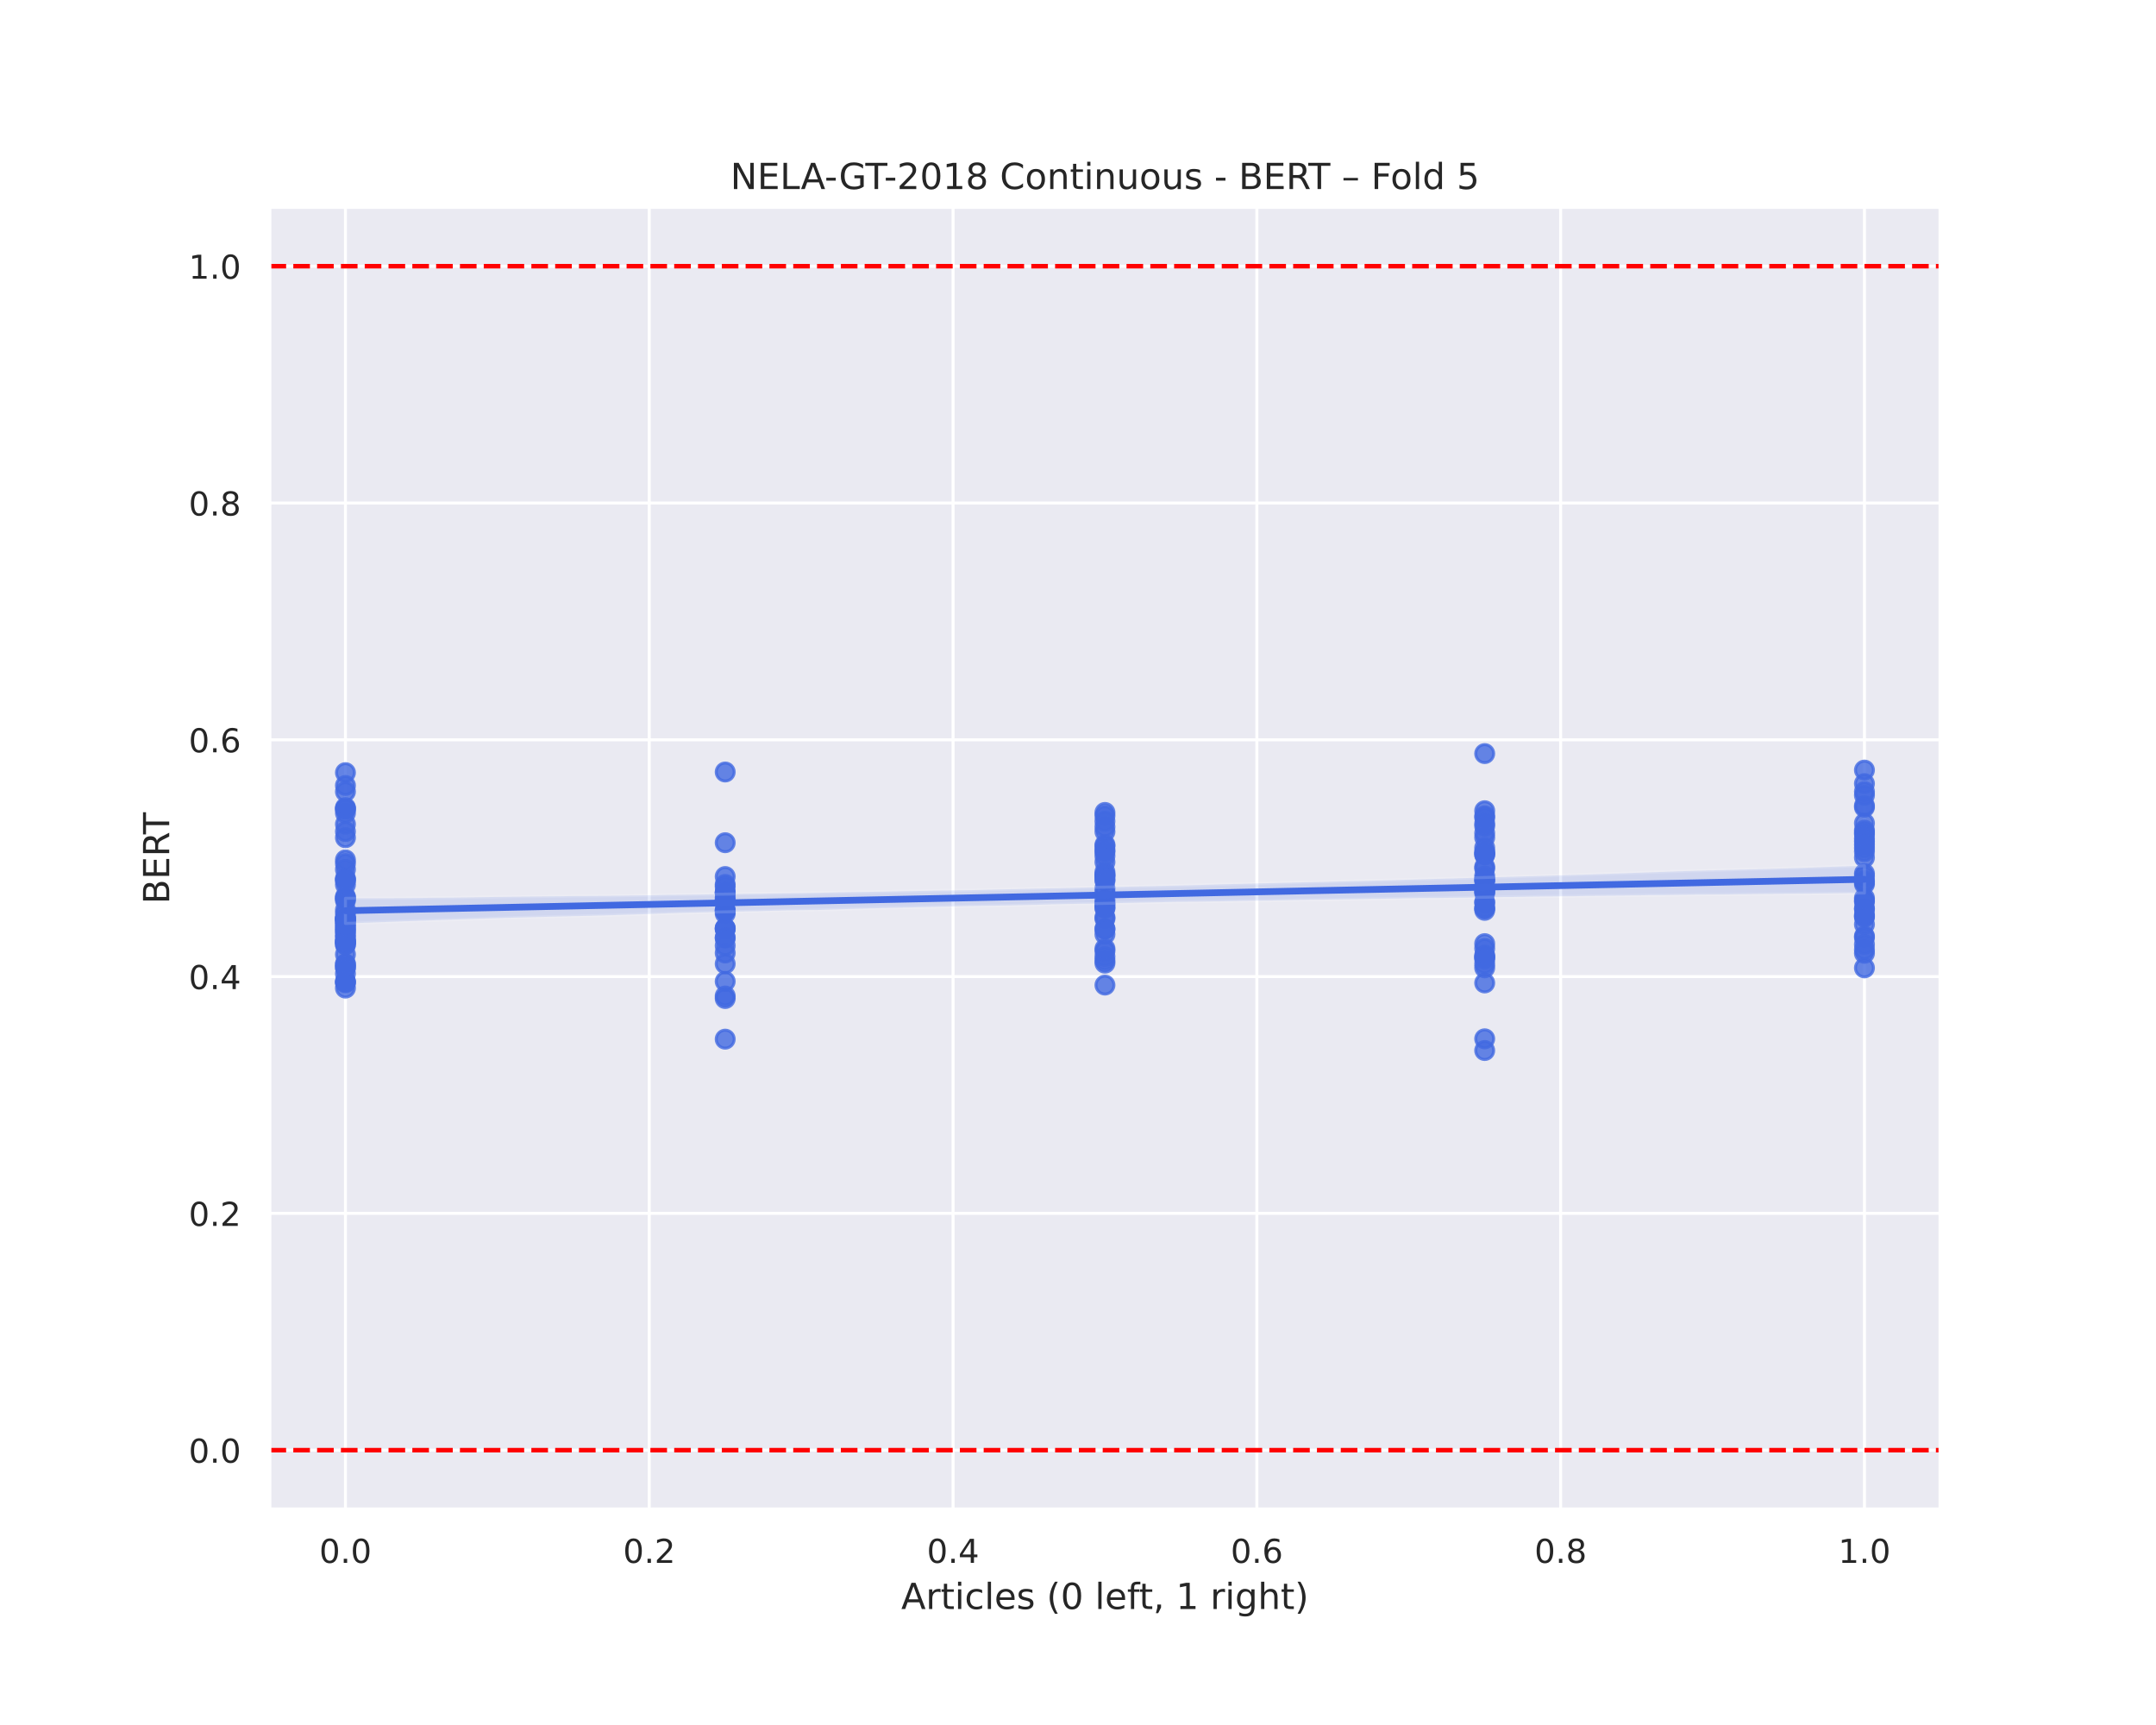 <?xml version="1.0" encoding="utf-8" standalone="no"?>
<!DOCTYPE svg PUBLIC "-//W3C//DTD SVG 1.1//EN"
  "http://www.w3.org/Graphics/SVG/1.1/DTD/svg11.dtd">
<!-- Created with matplotlib (https://matplotlib.org/) -->
<svg height="576pt" version="1.1" viewBox="0 0 720 576" width="720pt" xmlns="http://www.w3.org/2000/svg" xmlns:xlink="http://www.w3.org/1999/xlink">
 <defs>
  <style type="text/css">
*{stroke-linecap:butt;stroke-linejoin:round;}
  </style>
 </defs>
 <g id="figure_1">
  <g id="patch_1">
   <path d="M 0 576 
L 720 576 
L 720 0 
L 0 0 
z
" style="fill:#ffffff;"/>
  </g>
  <g id="axes_1">
   <g id="patch_2">
    <path d="M 90 504 
L 648 504 
L 648 69.12 
L 90 69.12 
z
" style="fill:#eaeaf2;"/>
   </g>
   <g id="matplotlib.axis_1">
    <g id="xtick_1">
     <g id="line2d_1">
      <path clip-path="url(#pe70693a690)" d="M 115.364 504 
L 115.364 69.12 
" style="fill:none;stroke:#ffffff;stroke-linecap:round;"/>
     </g>
     <g id="text_1">
      <!-- 0.0 -->
      <defs>
       <path d="M 31.781 66.406 
Q 24.172 66.406 20.328 58.906 
Q 16.5 51.422 16.5 36.375 
Q 16.5 21.391 20.328 13.891 
Q 24.172 6.391 31.781 6.391 
Q 39.453 6.391 43.281 13.891 
Q 47.125 21.391 47.125 36.375 
Q 47.125 51.422 43.281 58.906 
Q 39.453 66.406 31.781 66.406 
z
M 31.781 74.219 
Q 44.047 74.219 50.516 64.516 
Q 56.984 54.828 56.984 36.375 
Q 56.984 17.969 50.516 8.266 
Q 44.047 -1.422 31.781 -1.422 
Q 19.531 -1.422 13.062 8.266 
Q 6.594 17.969 6.594 36.375 
Q 6.594 54.828 13.062 64.516 
Q 19.531 74.219 31.781 74.219 
z
" id="DejaVuSans-48"/>
       <path d="M 10.688 12.406 
L 21 12.406 
L 21 0 
L 10.688 0 
z
" id="DejaVuSans-46"/>
      </defs>
      <g style="fill:#262626;" transform="translate(106.617 521.858)scale(0.11 -0.11)">
       <use xlink:href="#DejaVuSans-48"/>
       <use x="63.623" xlink:href="#DejaVuSans-46"/>
       <use x="95.41" xlink:href="#DejaVuSans-48"/>
      </g>
     </g>
    </g>
    <g id="xtick_2">
     <g id="line2d_2">
      <path clip-path="url(#pe70693a690)" d="M 216.818 504 
L 216.818 69.12 
" style="fill:none;stroke:#ffffff;stroke-linecap:round;"/>
     </g>
     <g id="text_2">
      <!-- 0.2 -->
      <defs>
       <path d="M 19.188 8.297 
L 53.609 8.297 
L 53.609 0 
L 7.328 0 
L 7.328 8.297 
Q 12.938 14.109 22.625 23.891 
Q 32.328 33.688 34.812 36.531 
Q 39.547 41.844 41.422 45.531 
Q 43.312 49.219 43.312 52.781 
Q 43.312 58.594 39.234 62.25 
Q 35.156 65.922 28.609 65.922 
Q 23.969 65.922 18.812 64.312 
Q 13.672 62.703 7.812 59.422 
L 7.812 69.391 
Q 13.766 71.781 18.938 73 
Q 24.125 74.219 28.422 74.219 
Q 39.75 74.219 46.484 68.547 
Q 53.219 62.891 53.219 53.422 
Q 53.219 48.922 51.531 44.891 
Q 49.859 40.875 45.406 35.406 
Q 44.188 33.984 37.641 27.219 
Q 31.109 20.453 19.188 8.297 
z
" id="DejaVuSans-50"/>
      </defs>
      <g style="fill:#262626;" transform="translate(208.071 521.858)scale(0.11 -0.11)">
       <use xlink:href="#DejaVuSans-48"/>
       <use x="63.623" xlink:href="#DejaVuSans-46"/>
       <use x="95.41" xlink:href="#DejaVuSans-50"/>
      </g>
     </g>
    </g>
    <g id="xtick_3">
     <g id="line2d_3">
      <path clip-path="url(#pe70693a690)" d="M 318.273 504 
L 318.273 69.12 
" style="fill:none;stroke:#ffffff;stroke-linecap:round;"/>
     </g>
     <g id="text_3">
      <!-- 0.4 -->
      <defs>
       <path d="M 37.797 64.312 
L 12.891 25.391 
L 37.797 25.391 
z
M 35.203 72.906 
L 47.609 72.906 
L 47.609 25.391 
L 58.016 25.391 
L 58.016 17.188 
L 47.609 17.188 
L 47.609 0 
L 37.797 0 
L 37.797 17.188 
L 4.891 17.188 
L 4.891 26.703 
z
" id="DejaVuSans-52"/>
      </defs>
      <g style="fill:#262626;" transform="translate(309.526 521.858)scale(0.11 -0.11)">
       <use xlink:href="#DejaVuSans-48"/>
       <use x="63.623" xlink:href="#DejaVuSans-46"/>
       <use x="95.41" xlink:href="#DejaVuSans-52"/>
      </g>
     </g>
    </g>
    <g id="xtick_4">
     <g id="line2d_4">
      <path clip-path="url(#pe70693a690)" d="M 419.727 504 
L 419.727 69.12 
" style="fill:none;stroke:#ffffff;stroke-linecap:round;"/>
     </g>
     <g id="text_4">
      <!-- 0.6 -->
      <defs>
       <path d="M 33.016 40.375 
Q 26.375 40.375 22.484 35.828 
Q 18.609 31.297 18.609 23.391 
Q 18.609 15.531 22.484 10.953 
Q 26.375 6.391 33.016 6.391 
Q 39.656 6.391 43.531 10.953 
Q 47.406 15.531 47.406 23.391 
Q 47.406 31.297 43.531 35.828 
Q 39.656 40.375 33.016 40.375 
z
M 52.594 71.297 
L 52.594 62.312 
Q 48.875 64.062 45.094 64.984 
Q 41.312 65.922 37.594 65.922 
Q 27.828 65.922 22.672 59.328 
Q 17.531 52.734 16.797 39.406 
Q 19.672 43.656 24.016 45.922 
Q 28.375 48.188 33.594 48.188 
Q 44.578 48.188 50.953 41.516 
Q 57.328 34.859 57.328 23.391 
Q 57.328 12.156 50.688 5.359 
Q 44.047 -1.422 33.016 -1.422 
Q 20.359 -1.422 13.672 8.266 
Q 6.984 17.969 6.984 36.375 
Q 6.984 53.656 15.188 63.938 
Q 23.391 74.219 37.203 74.219 
Q 40.922 74.219 44.703 73.484 
Q 48.484 72.75 52.594 71.297 
z
" id="DejaVuSans-54"/>
      </defs>
      <g style="fill:#262626;" transform="translate(410.981 521.858)scale(0.11 -0.11)">
       <use xlink:href="#DejaVuSans-48"/>
       <use x="63.623" xlink:href="#DejaVuSans-46"/>
       <use x="95.41" xlink:href="#DejaVuSans-54"/>
      </g>
     </g>
    </g>
    <g id="xtick_5">
     <g id="line2d_5">
      <path clip-path="url(#pe70693a690)" d="M 521.182 504 
L 521.182 69.12 
" style="fill:none;stroke:#ffffff;stroke-linecap:round;"/>
     </g>
     <g id="text_5">
      <!-- 0.8 -->
      <defs>
       <path d="M 31.781 34.625 
Q 24.75 34.625 20.719 30.859 
Q 16.703 27.094 16.703 20.516 
Q 16.703 13.922 20.719 10.156 
Q 24.75 6.391 31.781 6.391 
Q 38.812 6.391 42.859 10.172 
Q 46.922 13.969 46.922 20.516 
Q 46.922 27.094 42.891 30.859 
Q 38.875 34.625 31.781 34.625 
z
M 21.922 38.812 
Q 15.578 40.375 12.031 44.719 
Q 8.5 49.078 8.5 55.328 
Q 8.5 64.062 14.719 69.141 
Q 20.953 74.219 31.781 74.219 
Q 42.672 74.219 48.875 69.141 
Q 55.078 64.062 55.078 55.328 
Q 55.078 49.078 51.531 44.719 
Q 48 40.375 41.703 38.812 
Q 48.828 37.156 52.797 32.312 
Q 56.781 27.484 56.781 20.516 
Q 56.781 9.906 50.312 4.234 
Q 43.844 -1.422 31.781 -1.422 
Q 19.734 -1.422 13.25 4.234 
Q 6.781 9.906 6.781 20.516 
Q 6.781 27.484 10.781 32.312 
Q 14.797 37.156 21.922 38.812 
z
M 18.312 54.391 
Q 18.312 48.734 21.844 45.562 
Q 25.391 42.391 31.781 42.391 
Q 38.141 42.391 41.719 45.562 
Q 45.312 48.734 45.312 54.391 
Q 45.312 60.062 41.719 63.234 
Q 38.141 66.406 31.781 66.406 
Q 25.391 66.406 21.844 63.234 
Q 18.312 60.062 18.312 54.391 
z
" id="DejaVuSans-56"/>
      </defs>
      <g style="fill:#262626;" transform="translate(512.435 521.858)scale(0.11 -0.11)">
       <use xlink:href="#DejaVuSans-48"/>
       <use x="63.623" xlink:href="#DejaVuSans-46"/>
       <use x="95.41" xlink:href="#DejaVuSans-56"/>
      </g>
     </g>
    </g>
    <g id="xtick_6">
     <g id="line2d_6">
      <path clip-path="url(#pe70693a690)" d="M 622.636 504 
L 622.636 69.12 
" style="fill:none;stroke:#ffffff;stroke-linecap:round;"/>
     </g>
     <g id="text_6">
      <!-- 1.0 -->
      <defs>
       <path d="M 12.406 8.297 
L 28.516 8.297 
L 28.516 63.922 
L 10.984 60.406 
L 10.984 69.391 
L 28.422 72.906 
L 38.281 72.906 
L 38.281 8.297 
L 54.391 8.297 
L 54.391 0 
L 12.406 0 
z
" id="DejaVuSans-49"/>
      </defs>
      <g style="fill:#262626;" transform="translate(613.89 521.858)scale(0.11 -0.11)">
       <use xlink:href="#DejaVuSans-49"/>
       <use x="63.623" xlink:href="#DejaVuSans-46"/>
       <use x="95.41" xlink:href="#DejaVuSans-48"/>
      </g>
     </g>
    </g>
    <g id="text_7">
     <!-- Articles (0 left, 1 right) -->
     <defs>
      <path d="M 34.188 63.188 
L 20.797 26.906 
L 47.609 26.906 
z
M 28.609 72.906 
L 39.797 72.906 
L 67.578 0 
L 57.328 0 
L 50.688 18.703 
L 17.828 18.703 
L 11.188 0 
L 0.781 0 
z
" id="DejaVuSans-65"/>
      <path d="M 41.109 46.297 
Q 39.594 47.172 37.812 47.578 
Q 36.031 48 33.891 48 
Q 26.266 48 22.188 43.047 
Q 18.109 38.094 18.109 28.812 
L 18.109 0 
L 9.078 0 
L 9.078 54.688 
L 18.109 54.688 
L 18.109 46.188 
Q 20.953 51.172 25.484 53.578 
Q 30.031 56 36.531 56 
Q 37.453 56 38.578 55.875 
Q 39.703 55.766 41.062 55.516 
z
" id="DejaVuSans-114"/>
      <path d="M 18.312 70.219 
L 18.312 54.688 
L 36.812 54.688 
L 36.812 47.703 
L 18.312 47.703 
L 18.312 18.016 
Q 18.312 11.328 20.141 9.422 
Q 21.969 7.516 27.594 7.516 
L 36.812 7.516 
L 36.812 0 
L 27.594 0 
Q 17.188 0 13.234 3.875 
Q 9.281 7.766 9.281 18.016 
L 9.281 47.703 
L 2.688 47.703 
L 2.688 54.688 
L 9.281 54.688 
L 9.281 70.219 
z
" id="DejaVuSans-116"/>
      <path d="M 9.422 54.688 
L 18.406 54.688 
L 18.406 0 
L 9.422 0 
z
M 9.422 75.984 
L 18.406 75.984 
L 18.406 64.594 
L 9.422 64.594 
z
" id="DejaVuSans-105"/>
      <path d="M 48.781 52.594 
L 48.781 44.188 
Q 44.969 46.297 41.141 47.344 
Q 37.312 48.391 33.406 48.391 
Q 24.656 48.391 19.812 42.844 
Q 14.984 37.312 14.984 27.297 
Q 14.984 17.281 19.812 11.734 
Q 24.656 6.203 33.406 6.203 
Q 37.312 6.203 41.141 7.25 
Q 44.969 8.297 48.781 10.406 
L 48.781 2.094 
Q 45.016 0.344 40.984 -0.531 
Q 36.969 -1.422 32.422 -1.422 
Q 20.062 -1.422 12.781 6.344 
Q 5.516 14.109 5.516 27.297 
Q 5.516 40.672 12.859 48.328 
Q 20.219 56 33.016 56 
Q 37.156 56 41.109 55.141 
Q 45.062 54.297 48.781 52.594 
z
" id="DejaVuSans-99"/>
      <path d="M 9.422 75.984 
L 18.406 75.984 
L 18.406 0 
L 9.422 0 
z
" id="DejaVuSans-108"/>
      <path d="M 56.203 29.594 
L 56.203 25.203 
L 14.891 25.203 
Q 15.484 15.922 20.484 11.062 
Q 25.484 6.203 34.422 6.203 
Q 39.594 6.203 44.453 7.469 
Q 49.312 8.734 54.109 11.281 
L 54.109 2.781 
Q 49.266 0.734 44.188 -0.344 
Q 39.109 -1.422 33.891 -1.422 
Q 20.797 -1.422 13.156 6.188 
Q 5.516 13.812 5.516 26.812 
Q 5.516 40.234 12.766 48.109 
Q 20.016 56 32.328 56 
Q 43.359 56 49.781 48.891 
Q 56.203 41.797 56.203 29.594 
z
M 47.219 32.234 
Q 47.125 39.594 43.094 43.984 
Q 39.062 48.391 32.422 48.391 
Q 24.906 48.391 20.391 44.141 
Q 15.875 39.891 15.188 32.172 
z
" id="DejaVuSans-101"/>
      <path d="M 44.281 53.078 
L 44.281 44.578 
Q 40.484 46.531 36.375 47.5 
Q 32.281 48.484 27.875 48.484 
Q 21.188 48.484 17.844 46.438 
Q 14.5 44.391 14.5 40.281 
Q 14.5 37.156 16.891 35.375 
Q 19.281 33.594 26.516 31.984 
L 29.594 31.297 
Q 39.156 29.25 43.188 25.516 
Q 47.219 21.781 47.219 15.094 
Q 47.219 7.469 41.188 3.016 
Q 35.156 -1.422 24.609 -1.422 
Q 20.219 -1.422 15.453 -0.562 
Q 10.688 0.297 5.422 2 
L 5.422 11.281 
Q 10.406 8.688 15.234 7.391 
Q 20.062 6.109 24.812 6.109 
Q 31.156 6.109 34.562 8.281 
Q 37.984 10.453 37.984 14.406 
Q 37.984 18.062 35.516 20.016 
Q 33.062 21.969 24.703 23.781 
L 21.578 24.516 
Q 13.234 26.266 9.516 29.906 
Q 5.812 33.547 5.812 39.891 
Q 5.812 47.609 11.281 51.797 
Q 16.75 56 26.812 56 
Q 31.781 56 36.172 55.266 
Q 40.578 54.547 44.281 53.078 
z
" id="DejaVuSans-115"/>
      <path id="DejaVuSans-32"/>
      <path d="M 31 75.875 
Q 24.469 64.656 21.281 53.656 
Q 18.109 42.672 18.109 31.391 
Q 18.109 20.125 21.312 9.062 
Q 24.516 -2 31 -13.188 
L 23.188 -13.188 
Q 15.875 -1.703 12.234 9.375 
Q 8.594 20.453 8.594 31.391 
Q 8.594 42.281 12.203 53.312 
Q 15.828 64.359 23.188 75.875 
z
" id="DejaVuSans-40"/>
      <path d="M 37.109 75.984 
L 37.109 68.5 
L 28.516 68.5 
Q 23.688 68.5 21.797 66.547 
Q 19.922 64.594 19.922 59.516 
L 19.922 54.688 
L 34.719 54.688 
L 34.719 47.703 
L 19.922 47.703 
L 19.922 0 
L 10.891 0 
L 10.891 47.703 
L 2.297 47.703 
L 2.297 54.688 
L 10.891 54.688 
L 10.891 58.5 
Q 10.891 67.625 15.141 71.797 
Q 19.391 75.984 28.609 75.984 
z
" id="DejaVuSans-102"/>
      <path d="M 11.719 12.406 
L 22.016 12.406 
L 22.016 4 
L 14.016 -11.625 
L 7.719 -11.625 
L 11.719 4 
z
" id="DejaVuSans-44"/>
      <path d="M 45.406 27.984 
Q 45.406 37.75 41.375 43.109 
Q 37.359 48.484 30.078 48.484 
Q 22.859 48.484 18.828 43.109 
Q 14.797 37.75 14.797 27.984 
Q 14.797 18.266 18.828 12.891 
Q 22.859 7.516 30.078 7.516 
Q 37.359 7.516 41.375 12.891 
Q 45.406 18.266 45.406 27.984 
z
M 54.391 6.781 
Q 54.391 -7.172 48.188 -13.984 
Q 42 -20.797 29.203 -20.797 
Q 24.469 -20.797 20.266 -20.094 
Q 16.062 -19.391 12.109 -17.922 
L 12.109 -9.188 
Q 16.062 -11.328 19.922 -12.344 
Q 23.781 -13.375 27.781 -13.375 
Q 36.625 -13.375 41.016 -8.766 
Q 45.406 -4.156 45.406 5.172 
L 45.406 9.625 
Q 42.625 4.781 38.281 2.391 
Q 33.938 0 27.875 0 
Q 17.828 0 11.672 7.656 
Q 5.516 15.328 5.516 27.984 
Q 5.516 40.672 11.672 48.328 
Q 17.828 56 27.875 56 
Q 33.938 56 38.281 53.609 
Q 42.625 51.219 45.406 46.391 
L 45.406 54.688 
L 54.391 54.688 
z
" id="DejaVuSans-103"/>
      <path d="M 54.891 33.016 
L 54.891 0 
L 45.906 0 
L 45.906 32.719 
Q 45.906 40.484 42.875 44.328 
Q 39.844 48.188 33.797 48.188 
Q 26.516 48.188 22.312 43.547 
Q 18.109 38.922 18.109 30.906 
L 18.109 0 
L 9.078 0 
L 9.078 75.984 
L 18.109 75.984 
L 18.109 46.188 
Q 21.344 51.125 25.703 53.562 
Q 30.078 56 35.797 56 
Q 45.219 56 50.047 50.172 
Q 54.891 44.344 54.891 33.016 
z
" id="DejaVuSans-104"/>
      <path d="M 8.016 75.875 
L 15.828 75.875 
Q 23.141 64.359 26.781 53.312 
Q 30.422 42.281 30.422 31.391 
Q 30.422 20.453 26.781 9.375 
Q 23.141 -1.703 15.828 -13.188 
L 8.016 -13.188 
Q 14.5 -2 17.703 9.062 
Q 20.906 20.125 20.906 31.391 
Q 20.906 42.672 17.703 53.656 
Q 14.5 64.656 8.016 75.875 
z
" id="DejaVuSans-41"/>
     </defs>
     <g style="fill:#262626;" transform="translate(300.96 537.264)scale(0.12 -0.12)">
      <use xlink:href="#DejaVuSans-65"/>
      <use x="68.408" xlink:href="#DejaVuSans-114"/>
      <use x="109.521" xlink:href="#DejaVuSans-116"/>
      <use x="148.73" xlink:href="#DejaVuSans-105"/>
      <use x="176.514" xlink:href="#DejaVuSans-99"/>
      <use x="231.494" xlink:href="#DejaVuSans-108"/>
      <use x="259.277" xlink:href="#DejaVuSans-101"/>
      <use x="320.801" xlink:href="#DejaVuSans-115"/>
      <use x="372.9" xlink:href="#DejaVuSans-32"/>
      <use x="404.688" xlink:href="#DejaVuSans-40"/>
      <use x="443.701" xlink:href="#DejaVuSans-48"/>
      <use x="507.324" xlink:href="#DejaVuSans-32"/>
      <use x="539.111" xlink:href="#DejaVuSans-108"/>
      <use x="566.895" xlink:href="#DejaVuSans-101"/>
      <use x="628.418" xlink:href="#DejaVuSans-102"/>
      <use x="661.873" xlink:href="#DejaVuSans-116"/>
      <use x="701.082" xlink:href="#DejaVuSans-44"/>
      <use x="732.869" xlink:href="#DejaVuSans-32"/>
      <use x="764.656" xlink:href="#DejaVuSans-49"/>
      <use x="828.279" xlink:href="#DejaVuSans-32"/>
      <use x="860.066" xlink:href="#DejaVuSans-114"/>
      <use x="901.18" xlink:href="#DejaVuSans-105"/>
      <use x="928.963" xlink:href="#DejaVuSans-103"/>
      <use x="992.439" xlink:href="#DejaVuSans-104"/>
      <use x="1055.818" xlink:href="#DejaVuSans-116"/>
      <use x="1095.027" xlink:href="#DejaVuSans-41"/>
     </g>
    </g>
   </g>
   <g id="matplotlib.axis_2">
    <g id="ytick_1">
     <g id="line2d_7">
      <path clip-path="url(#pe70693a690)" d="M 90 484.233 
L 648 484.233 
" style="fill:none;stroke:#ffffff;stroke-linecap:round;"/>
     </g>
     <g id="text_8">
      <!-- 0.0 -->
      <g style="fill:#262626;" transform="translate(63.007 488.412)scale(0.11 -0.11)">
       <use xlink:href="#DejaVuSans-48"/>
       <use x="63.623" xlink:href="#DejaVuSans-46"/>
       <use x="95.41" xlink:href="#DejaVuSans-48"/>
      </g>
     </g>
    </g>
    <g id="ytick_2">
     <g id="line2d_8">
      <path clip-path="url(#pe70693a690)" d="M 90 405.164 
L 648 405.164 
" style="fill:none;stroke:#ffffff;stroke-linecap:round;"/>
     </g>
     <g id="text_9">
      <!-- 0.2 -->
      <g style="fill:#262626;" transform="translate(63.007 409.343)scale(0.11 -0.11)">
       <use xlink:href="#DejaVuSans-48"/>
       <use x="63.623" xlink:href="#DejaVuSans-46"/>
       <use x="95.41" xlink:href="#DejaVuSans-50"/>
      </g>
     </g>
    </g>
    <g id="ytick_3">
     <g id="line2d_9">
      <path clip-path="url(#pe70693a690)" d="M 90 326.095 
L 648 326.095 
" style="fill:none;stroke:#ffffff;stroke-linecap:round;"/>
     </g>
     <g id="text_10">
      <!-- 0.4 -->
      <g style="fill:#262626;" transform="translate(63.007 330.274)scale(0.11 -0.11)">
       <use xlink:href="#DejaVuSans-48"/>
       <use x="63.623" xlink:href="#DejaVuSans-46"/>
       <use x="95.41" xlink:href="#DejaVuSans-52"/>
      </g>
     </g>
    </g>
    <g id="ytick_4">
     <g id="line2d_10">
      <path clip-path="url(#pe70693a690)" d="M 90 247.025 
L 648 247.025 
" style="fill:none;stroke:#ffffff;stroke-linecap:round;"/>
     </g>
     <g id="text_11">
      <!-- 0.6 -->
      <g style="fill:#262626;" transform="translate(63.007 251.205)scale(0.11 -0.11)">
       <use xlink:href="#DejaVuSans-48"/>
       <use x="63.623" xlink:href="#DejaVuSans-46"/>
       <use x="95.41" xlink:href="#DejaVuSans-54"/>
      </g>
     </g>
    </g>
    <g id="ytick_5">
     <g id="line2d_11">
      <path clip-path="url(#pe70693a690)" d="M 90 167.956 
L 648 167.956 
" style="fill:none;stroke:#ffffff;stroke-linecap:round;"/>
     </g>
     <g id="text_12">
      <!-- 0.8 -->
      <g style="fill:#262626;" transform="translate(63.007 172.136)scale(0.11 -0.11)">
       <use xlink:href="#DejaVuSans-48"/>
       <use x="63.623" xlink:href="#DejaVuSans-46"/>
       <use x="95.41" xlink:href="#DejaVuSans-56"/>
      </g>
     </g>
    </g>
    <g id="ytick_6">
     <g id="line2d_12">
      <path clip-path="url(#pe70693a690)" d="M 90 88.887 
L 648 88.887 
" style="fill:none;stroke:#ffffff;stroke-linecap:round;"/>
     </g>
     <g id="text_13">
      <!-- 1.0 -->
      <g style="fill:#262626;" transform="translate(63.007 93.066)scale(0.11 -0.11)">
       <use xlink:href="#DejaVuSans-49"/>
       <use x="63.623" xlink:href="#DejaVuSans-46"/>
       <use x="95.41" xlink:href="#DejaVuSans-48"/>
      </g>
     </g>
    </g>
    <g id="text_14">
     <!-- BERT -->
     <defs>
      <path d="M 19.672 34.812 
L 19.672 8.109 
L 35.5 8.109 
Q 43.453 8.109 47.281 11.406 
Q 51.125 14.703 51.125 21.484 
Q 51.125 28.328 47.281 31.562 
Q 43.453 34.812 35.5 34.812 
z
M 19.672 64.797 
L 19.672 42.828 
L 34.281 42.828 
Q 41.5 42.828 45.031 45.531 
Q 48.578 48.25 48.578 53.812 
Q 48.578 59.328 45.031 62.062 
Q 41.5 64.797 34.281 64.797 
z
M 9.812 72.906 
L 35.016 72.906 
Q 46.297 72.906 52.391 68.219 
Q 58.5 63.531 58.5 54.891 
Q 58.5 48.188 55.375 44.234 
Q 52.25 40.281 46.188 39.312 
Q 53.469 37.75 57.5 32.781 
Q 61.531 27.828 61.531 20.406 
Q 61.531 10.641 54.891 5.312 
Q 48.25 0 35.984 0 
L 9.812 0 
z
" id="DejaVuSans-66"/>
      <path d="M 9.812 72.906 
L 55.906 72.906 
L 55.906 64.594 
L 19.672 64.594 
L 19.672 43.016 
L 54.391 43.016 
L 54.391 34.719 
L 19.672 34.719 
L 19.672 8.297 
L 56.781 8.297 
L 56.781 0 
L 9.812 0 
z
" id="DejaVuSans-69"/>
      <path d="M 44.391 34.188 
Q 47.562 33.109 50.562 29.594 
Q 53.562 26.078 56.594 19.922 
L 66.609 0 
L 56 0 
L 46.688 18.703 
Q 43.062 26.031 39.672 28.422 
Q 36.281 30.812 30.422 30.812 
L 19.672 30.812 
L 19.672 0 
L 9.812 0 
L 9.812 72.906 
L 32.078 72.906 
Q 44.578 72.906 50.734 67.672 
Q 56.891 62.453 56.891 51.906 
Q 56.891 45.016 53.688 40.469 
Q 50.484 35.938 44.391 34.188 
z
M 19.672 64.797 
L 19.672 38.922 
L 32.078 38.922 
Q 39.203 38.922 42.844 42.219 
Q 46.484 45.516 46.484 51.906 
Q 46.484 58.297 42.844 61.547 
Q 39.203 64.797 32.078 64.797 
z
" id="DejaVuSans-82"/>
      <path d="M -0.297 72.906 
L 61.375 72.906 
L 61.375 64.594 
L 35.5 64.594 
L 35.5 0 
L 25.594 0 
L 25.594 64.594 
L -0.297 64.594 
z
" id="DejaVuSans-84"/>
     </defs>
     <g style="fill:#262626;" transform="translate(56.511 301.867)rotate(-90)scale(0.12 -0.12)">
      <use xlink:href="#DejaVuSans-66"/>
      <use x="68.604" xlink:href="#DejaVuSans-69"/>
      <use x="131.787" xlink:href="#DejaVuSans-82"/>
      <use x="194.02" xlink:href="#DejaVuSans-84"/>
     </g>
    </g>
   </g>
   <g id="PathCollection_1">
    <defs>
     <path d="M 0 3 
C 0.796 3 1.559 2.684 2.121 2.121 
C 2.684 1.559 3 0.796 3 0 
C 3 -0.796 2.684 -1.559 2.121 -2.121 
C 1.559 -2.684 0.796 -3 0 -3 
C -0.796 -3 -1.559 -2.684 -2.121 -2.121 
C -2.684 -1.559 -3 -0.796 -3 0 
C -3 0.796 -2.684 1.559 -2.121 2.121 
C -1.559 2.684 -0.796 3 0 3 
z
" id="m6805743976" style="stroke:#4169e1;stroke-opacity:0.8;"/>
    </defs>
    <g clip-path="url(#pe70693a690)">
     <use style="fill:#4169e1;fill-opacity:0.8;stroke:#4169e1;stroke-opacity:0.8;" x="115.364" xlink:href="#m6805743976" y="307.543"/>
     <use style="fill:#4169e1;fill-opacity:0.8;stroke:#4169e1;stroke-opacity:0.8;" x="115.364" xlink:href="#m6805743976" y="287.127"/>
     <use style="fill:#4169e1;fill-opacity:0.8;stroke:#4169e1;stroke-opacity:0.8;" x="242.182" xlink:href="#m6805743976" y="300.774"/>
     <use style="fill:#4169e1;fill-opacity:0.8;stroke:#4169e1;stroke-opacity:0.8;" x="622.636" xlink:href="#m6805743976" y="277.93"/>
     <use style="fill:#4169e1;fill-opacity:0.8;stroke:#4169e1;stroke-opacity:0.8;" x="242.182" xlink:href="#m6805743976" y="300.675"/>
     <use style="fill:#4169e1;fill-opacity:0.8;stroke:#4169e1;stroke-opacity:0.8;" x="622.636" xlink:href="#m6805743976" y="313.037"/>
     <use style="fill:#4169e1;fill-opacity:0.8;stroke:#4169e1;stroke-opacity:0.8;" x="115.364" xlink:href="#m6805743976" y="308.182"/>
     <use style="fill:#4169e1;fill-opacity:0.8;stroke:#4169e1;stroke-opacity:0.8;" x="369" xlink:href="#m6805743976" y="292.639"/>
     <use style="fill:#4169e1;fill-opacity:0.8;stroke:#4169e1;stroke-opacity:0.8;" x="242.182" xlink:href="#m6805743976" y="321.829"/>
     <use style="fill:#4169e1;fill-opacity:0.8;stroke:#4169e1;stroke-opacity:0.8;" x="115.364" xlink:href="#m6805743976" y="329.936"/>
     <use style="fill:#4169e1;fill-opacity:0.8;stroke:#4169e1;stroke-opacity:0.8;" x="242.182" xlink:href="#m6805743976" y="257.78"/>
     <use style="fill:#4169e1;fill-opacity:0.8;stroke:#4169e1;stroke-opacity:0.8;" x="115.364" xlink:href="#m6805743976" y="264.335"/>
     <use style="fill:#4169e1;fill-opacity:0.8;stroke:#4169e1;stroke-opacity:0.8;" x="622.636" xlink:href="#m6805743976" y="317.122"/>
     <use style="fill:#4169e1;fill-opacity:0.8;stroke:#4169e1;stroke-opacity:0.8;" x="622.636" xlink:href="#m6805743976" y="283.146"/>
     <use style="fill:#4169e1;fill-opacity:0.8;stroke:#4169e1;stroke-opacity:0.8;" x="115.364" xlink:href="#m6805743976" y="327.751"/>
     <use style="fill:#4169e1;fill-opacity:0.8;stroke:#4169e1;stroke-opacity:0.8;" x="622.636" xlink:href="#m6805743976" y="294.566"/>
     <use style="fill:#4169e1;fill-opacity:0.8;stroke:#4169e1;stroke-opacity:0.8;" x="622.636" xlink:href="#m6805743976" y="306.237"/>
     <use style="fill:#4169e1;fill-opacity:0.8;stroke:#4169e1;stroke-opacity:0.8;" x="369" xlink:href="#m6805743976" y="303.253"/>
     <use style="fill:#4169e1;fill-opacity:0.8;stroke:#4169e1;stroke-opacity:0.8;" x="115.364" xlink:href="#m6805743976" y="314.196"/>
     <use style="fill:#4169e1;fill-opacity:0.8;stroke:#4169e1;stroke-opacity:0.8;" x="495.818" xlink:href="#m6805743976" y="273.04"/>
     <use style="fill:#4169e1;fill-opacity:0.8;stroke:#4169e1;stroke-opacity:0.8;" x="622.636" xlink:href="#m6805743976" y="318.324"/>
     <use style="fill:#4169e1;fill-opacity:0.8;stroke:#4169e1;stroke-opacity:0.8;" x="622.636" xlink:href="#m6805743976" y="301.077"/>
     <use style="fill:#4169e1;fill-opacity:0.8;stroke:#4169e1;stroke-opacity:0.8;" x="242.182" xlink:href="#m6805743976" y="296.048"/>
     <use style="fill:#4169e1;fill-opacity:0.8;stroke:#4169e1;stroke-opacity:0.8;" x="115.364" xlink:href="#m6805743976" y="315.322"/>
     <use style="fill:#4169e1;fill-opacity:0.8;stroke:#4169e1;stroke-opacity:0.8;" x="115.364" xlink:href="#m6805743976" y="303.847"/>
     <use style="fill:#4169e1;fill-opacity:0.8;stroke:#4169e1;stroke-opacity:0.8;" x="115.364" xlink:href="#m6805743976" y="270.11"/>
     <use style="fill:#4169e1;fill-opacity:0.8;stroke:#4169e1;stroke-opacity:0.8;" x="115.364" xlink:href="#m6805743976" y="300.137"/>
     <use style="fill:#4169e1;fill-opacity:0.8;stroke:#4169e1;stroke-opacity:0.8;" x="495.818" xlink:href="#m6805743976" y="275.856"/>
     <use style="fill:#4169e1;fill-opacity:0.8;stroke:#4169e1;stroke-opacity:0.8;" x="115.364" xlink:href="#m6805743976" y="323.077"/>
     <use style="fill:#4169e1;fill-opacity:0.8;stroke:#4169e1;stroke-opacity:0.8;" x="369" xlink:href="#m6805743976" y="271.278"/>
     <use style="fill:#4169e1;fill-opacity:0.8;stroke:#4169e1;stroke-opacity:0.8;" x="115.364" xlink:href="#m6805743976" y="328.148"/>
     <use style="fill:#4169e1;fill-opacity:0.8;stroke:#4169e1;stroke-opacity:0.8;" x="242.182" xlink:href="#m6805743976" y="332.569"/>
     <use style="fill:#4169e1;fill-opacity:0.8;stroke:#4169e1;stroke-opacity:0.8;" x="495.818" xlink:href="#m6805743976" y="318.939"/>
     <use style="fill:#4169e1;fill-opacity:0.8;stroke:#4169e1;stroke-opacity:0.8;" x="115.364" xlink:href="#m6805743976" y="312.313"/>
     <use style="fill:#4169e1;fill-opacity:0.8;stroke:#4169e1;stroke-opacity:0.8;" x="495.818" xlink:href="#m6805743976" y="301.225"/>
     <use style="fill:#4169e1;fill-opacity:0.8;stroke:#4169e1;stroke-opacity:0.8;" x="622.636" xlink:href="#m6805743976" y="264.332"/>
     <use style="fill:#4169e1;fill-opacity:0.8;stroke:#4169e1;stroke-opacity:0.8;" x="369" xlink:href="#m6805743976" y="277.705"/>
     <use style="fill:#4169e1;fill-opacity:0.8;stroke:#4169e1;stroke-opacity:0.8;" x="622.636" xlink:href="#m6805743976" y="308.69"/>
     <use style="fill:#4169e1;fill-opacity:0.8;stroke:#4169e1;stroke-opacity:0.8;" x="115.364" xlink:href="#m6805743976" y="262.282"/>
     <use style="fill:#4169e1;fill-opacity:0.8;stroke:#4169e1;stroke-opacity:0.8;" x="369" xlink:href="#m6805743976" y="293.658"/>
     <use style="fill:#4169e1;fill-opacity:0.8;stroke:#4169e1;stroke-opacity:0.8;" x="369" xlink:href="#m6805743976" y="301.698"/>
     <use style="fill:#4169e1;fill-opacity:0.8;stroke:#4169e1;stroke-opacity:0.8;" x="622.636" xlink:href="#m6805743976" y="279.989"/>
     <use style="fill:#4169e1;fill-opacity:0.8;stroke:#4169e1;stroke-opacity:0.8;" x="242.182" xlink:href="#m6805743976" y="304.214"/>
     <use style="fill:#4169e1;fill-opacity:0.8;stroke:#4169e1;stroke-opacity:0.8;" x="115.364" xlink:href="#m6805743976" y="314.433"/>
     <use style="fill:#4169e1;fill-opacity:0.8;stroke:#4169e1;stroke-opacity:0.8;" x="369" xlink:href="#m6805743976" y="310.225"/>
     <use style="fill:#4169e1;fill-opacity:0.8;stroke:#4169e1;stroke-opacity:0.8;" x="495.818" xlink:href="#m6805743976" y="283.066"/>
     <use style="fill:#4169e1;fill-opacity:0.8;stroke:#4169e1;stroke-opacity:0.8;" x="115.364" xlink:href="#m6805743976" y="275.197"/>
     <use style="fill:#4169e1;fill-opacity:0.8;stroke:#4169e1;stroke-opacity:0.8;" x="242.182" xlink:href="#m6805743976" y="313.232"/>
     <use style="fill:#4169e1;fill-opacity:0.8;stroke:#4169e1;stroke-opacity:0.8;" x="495.818" xlink:href="#m6805743976" y="293.565"/>
     <use style="fill:#4169e1;fill-opacity:0.8;stroke:#4169e1;stroke-opacity:0.8;" x="495.818" xlink:href="#m6805743976" y="323.173"/>
     <use style="fill:#4169e1;fill-opacity:0.8;stroke:#4169e1;stroke-opacity:0.8;" x="115.364" xlink:href="#m6805743976" y="322.033"/>
     <use style="fill:#4169e1;fill-opacity:0.8;stroke:#4169e1;stroke-opacity:0.8;" x="622.636" xlink:href="#m6805743976" y="261.656"/>
     <use style="fill:#4169e1;fill-opacity:0.8;stroke:#4169e1;stroke-opacity:0.8;" x="495.818" xlink:href="#m6805743976" y="285.358"/>
     <use style="fill:#4169e1;fill-opacity:0.8;stroke:#4169e1;stroke-opacity:0.8;" x="622.636" xlink:href="#m6805743976" y="269.549"/>
     <use style="fill:#4169e1;fill-opacity:0.8;stroke:#4169e1;stroke-opacity:0.8;" x="115.364" xlink:href="#m6805743976" y="279.725"/>
     <use style="fill:#4169e1;fill-opacity:0.8;stroke:#4169e1;stroke-opacity:0.8;" x="495.818" xlink:href="#m6805743976" y="320.243"/>
     <use style="fill:#4169e1;fill-opacity:0.8;stroke:#4169e1;stroke-opacity:0.8;" x="622.636" xlink:href="#m6805743976" y="291.682"/>
     <use style="fill:#4169e1;fill-opacity:0.8;stroke:#4169e1;stroke-opacity:0.8;" x="242.182" xlink:href="#m6805743976" y="310.003"/>
     <use style="fill:#4169e1;fill-opacity:0.8;stroke:#4169e1;stroke-opacity:0.8;" x="369" xlink:href="#m6805743976" y="300.591"/>
     <use style="fill:#4169e1;fill-opacity:0.8;stroke:#4169e1;stroke-opacity:0.8;" x="495.818" xlink:href="#m6805743976" y="303.242"/>
     <use style="fill:#4169e1;fill-opacity:0.8;stroke:#4169e1;stroke-opacity:0.8;" x="495.818" xlink:href="#m6805743976" y="293.739"/>
     <use style="fill:#4169e1;fill-opacity:0.8;stroke:#4169e1;stroke-opacity:0.8;" x="622.636" xlink:href="#m6805743976" y="312.584"/>
     <use style="fill:#4169e1;fill-opacity:0.8;stroke:#4169e1;stroke-opacity:0.8;" x="622.636" xlink:href="#m6805743976" y="295.218"/>
     <use style="fill:#4169e1;fill-opacity:0.8;stroke:#4169e1;stroke-opacity:0.8;" x="115.364" xlink:href="#m6805743976" y="307.017"/>
     <use style="fill:#4169e1;fill-opacity:0.8;stroke:#4169e1;stroke-opacity:0.8;" x="115.364" xlink:href="#m6805743976" y="310.882"/>
     <use style="fill:#4169e1;fill-opacity:0.8;stroke:#4169e1;stroke-opacity:0.8;" x="115.364" xlink:href="#m6805743976" y="311.07"/>
     <use style="fill:#4169e1;fill-opacity:0.8;stroke:#4169e1;stroke-opacity:0.8;" x="495.818" xlink:href="#m6805743976" y="284.734"/>
     <use style="fill:#4169e1;fill-opacity:0.8;stroke:#4169e1;stroke-opacity:0.8;" x="115.364" xlink:href="#m6805743976" y="314.585"/>
     <use style="fill:#4169e1;fill-opacity:0.8;stroke:#4169e1;stroke-opacity:0.8;" x="622.636" xlink:href="#m6805743976" y="257.144"/>
     <use style="fill:#4169e1;fill-opacity:0.8;stroke:#4169e1;stroke-opacity:0.8;" x="622.636" xlink:href="#m6805743976" y="274.862"/>
     <use style="fill:#4169e1;fill-opacity:0.8;stroke:#4169e1;stroke-opacity:0.8;" x="495.818" xlink:href="#m6805743976" y="289.436"/>
     <use style="fill:#4169e1;fill-opacity:0.8;stroke:#4169e1;stroke-opacity:0.8;" x="495.818" xlink:href="#m6805743976" y="303.979"/>
     <use style="fill:#4169e1;fill-opacity:0.8;stroke:#4169e1;stroke-opacity:0.8;" x="622.636" xlink:href="#m6805743976" y="277.224"/>
     <use style="fill:#4169e1;fill-opacity:0.8;stroke:#4169e1;stroke-opacity:0.8;" x="495.818" xlink:href="#m6805743976" y="319.735"/>
     <use style="fill:#4169e1;fill-opacity:0.8;stroke:#4169e1;stroke-opacity:0.8;" x="115.364" xlink:href="#m6805743976" y="270.131"/>
     <use style="fill:#4169e1;fill-opacity:0.8;stroke:#4169e1;stroke-opacity:0.8;" x="115.364" xlink:href="#m6805743976" y="318.689"/>
     <use style="fill:#4169e1;fill-opacity:0.8;stroke:#4169e1;stroke-opacity:0.8;" x="369" xlink:href="#m6805743976" y="306.768"/>
     <use style="fill:#4169e1;fill-opacity:0.8;stroke:#4169e1;stroke-opacity:0.8;" x="622.636" xlink:href="#m6805743976" y="294.082"/>
     <use style="fill:#4169e1;fill-opacity:0.8;stroke:#4169e1;stroke-opacity:0.8;" x="242.182" xlink:href="#m6805743976" y="310.257"/>
     <use style="fill:#4169e1;fill-opacity:0.8;stroke:#4169e1;stroke-opacity:0.8;" x="369" xlink:href="#m6805743976" y="297.984"/>
     <use style="fill:#4169e1;fill-opacity:0.8;stroke:#4169e1;stroke-opacity:0.8;" x="622.636" xlink:href="#m6805743976" y="265.561"/>
     <use style="fill:#4169e1;fill-opacity:0.8;stroke:#4169e1;stroke-opacity:0.8;" x="115.364" xlink:href="#m6805743976" y="309.598"/>
     <use style="fill:#4169e1;fill-opacity:0.8;stroke:#4169e1;stroke-opacity:0.8;" x="242.182" xlink:href="#m6805743976" y="333.43"/>
     <use style="fill:#4169e1;fill-opacity:0.8;stroke:#4169e1;stroke-opacity:0.8;" x="495.818" xlink:href="#m6805743976" y="296.554"/>
     <use style="fill:#4169e1;fill-opacity:0.8;stroke:#4169e1;stroke-opacity:0.8;" x="495.818" xlink:href="#m6805743976" y="298.269"/>
     <use style="fill:#4169e1;fill-opacity:0.8;stroke:#4169e1;stroke-opacity:0.8;" x="369" xlink:href="#m6805743976" y="272.398"/>
     <use style="fill:#4169e1;fill-opacity:0.8;stroke:#4169e1;stroke-opacity:0.8;" x="242.182" xlink:href="#m6805743976" y="292.682"/>
     <use style="fill:#4169e1;fill-opacity:0.8;stroke:#4169e1;stroke-opacity:0.8;" x="115.364" xlink:href="#m6805743976" y="295.396"/>
     <use style="fill:#4169e1;fill-opacity:0.8;stroke:#4169e1;stroke-opacity:0.8;" x="369" xlink:href="#m6805743976" y="306.291"/>
     <use style="fill:#4169e1;fill-opacity:0.8;stroke:#4169e1;stroke-opacity:0.8;" x="115.364" xlink:href="#m6805743976" y="271.481"/>
     <use style="fill:#4169e1;fill-opacity:0.8;stroke:#4169e1;stroke-opacity:0.8;" x="495.818" xlink:href="#m6805743976" y="285.422"/>
     <use style="fill:#4169e1;fill-opacity:0.8;stroke:#4169e1;stroke-opacity:0.8;" x="242.182" xlink:href="#m6805743976" y="318.23"/>
     <use style="fill:#4169e1;fill-opacity:0.8;stroke:#4169e1;stroke-opacity:0.8;" x="495.818" xlink:href="#m6805743976" y="297.62"/>
     <use style="fill:#4169e1;fill-opacity:0.8;stroke:#4169e1;stroke-opacity:0.8;" x="369" xlink:href="#m6805743976" y="291.182"/>
     <use style="fill:#4169e1;fill-opacity:0.8;stroke:#4169e1;stroke-opacity:0.8;" x="369" xlink:href="#m6805743976" y="311.985"/>
     <use style="fill:#4169e1;fill-opacity:0.8;stroke:#4169e1;stroke-opacity:0.8;" x="622.636" xlink:href="#m6805743976" y="315.363"/>
     <use style="fill:#4169e1;fill-opacity:0.8;stroke:#4169e1;stroke-opacity:0.8;" x="115.364" xlink:href="#m6805743976" y="306.856"/>
     <use style="fill:#4169e1;fill-opacity:0.8;stroke:#4169e1;stroke-opacity:0.8;" x="115.364" xlink:href="#m6805743976" y="306.658"/>
     <use style="fill:#4169e1;fill-opacity:0.8;stroke:#4169e1;stroke-opacity:0.8;" x="369" xlink:href="#m6805743976" y="274.209"/>
     <use style="fill:#4169e1;fill-opacity:0.8;stroke:#4169e1;stroke-opacity:0.8;" x="495.818" xlink:href="#m6805743976" y="316.702"/>
     <use style="fill:#4169e1;fill-opacity:0.8;stroke:#4169e1;stroke-opacity:0.8;" x="622.636" xlink:href="#m6805743976" y="305.541"/>
     <use style="fill:#4169e1;fill-opacity:0.8;stroke:#4169e1;stroke-opacity:0.8;" x="242.182" xlink:href="#m6805743976" y="299.771"/>
     <use style="fill:#4169e1;fill-opacity:0.8;stroke:#4169e1;stroke-opacity:0.8;" x="495.818" xlink:href="#m6805743976" y="289.994"/>
     <use style="fill:#4169e1;fill-opacity:0.8;stroke:#4169e1;stroke-opacity:0.8;" x="369" xlink:href="#m6805743976" y="276.097"/>
     <use style="fill:#4169e1;fill-opacity:0.8;stroke:#4169e1;stroke-opacity:0.8;" x="495.818" xlink:href="#m6805743976" y="272.414"/>
     <use style="fill:#4169e1;fill-opacity:0.8;stroke:#4169e1;stroke-opacity:0.8;" x="495.818" xlink:href="#m6805743976" y="321.851"/>
     <use style="fill:#4169e1;fill-opacity:0.8;stroke:#4169e1;stroke-opacity:0.8;" x="622.636" xlink:href="#m6805743976" y="282.021"/>
     <use style="fill:#4169e1;fill-opacity:0.8;stroke:#4169e1;stroke-opacity:0.8;" x="495.818" xlink:href="#m6805743976" y="315.092"/>
     <use style="fill:#4169e1;fill-opacity:0.8;stroke:#4169e1;stroke-opacity:0.8;" x="242.182" xlink:href="#m6805743976" y="301.061"/>
     <use style="fill:#4169e1;fill-opacity:0.8;stroke:#4169e1;stroke-opacity:0.8;" x="115.364" xlink:href="#m6805743976" y="277.647"/>
     <use style="fill:#4169e1;fill-opacity:0.8;stroke:#4169e1;stroke-opacity:0.8;" x="115.364" xlink:href="#m6805743976" y="269.661"/>
     <use style="fill:#4169e1;fill-opacity:0.8;stroke:#4169e1;stroke-opacity:0.8;" x="115.364" xlink:href="#m6805743976" y="312.925"/>
     <use style="fill:#4169e1;fill-opacity:0.8;stroke:#4169e1;stroke-opacity:0.8;" x="369" xlink:href="#m6805743976" y="282.071"/>
     <use style="fill:#4169e1;fill-opacity:0.8;stroke:#4169e1;stroke-opacity:0.8;" x="115.364" xlink:href="#m6805743976" y="308.434"/>
     <use style="fill:#4169e1;fill-opacity:0.8;stroke:#4169e1;stroke-opacity:0.8;" x="242.182" xlink:href="#m6805743976" y="346.986"/>
     <use style="fill:#4169e1;fill-opacity:0.8;stroke:#4169e1;stroke-opacity:0.8;" x="115.364" xlink:href="#m6805743976" y="315.484"/>
     <use style="fill:#4169e1;fill-opacity:0.8;stroke:#4169e1;stroke-opacity:0.8;" x="242.182" xlink:href="#m6805743976" y="315.77"/>
     <use style="fill:#4169e1;fill-opacity:0.8;stroke:#4169e1;stroke-opacity:0.8;" x="369" xlink:href="#m6805743976" y="301.964"/>
     <use style="fill:#4169e1;fill-opacity:0.8;stroke:#4169e1;stroke-opacity:0.8;" x="115.364" xlink:href="#m6805743976" y="288.346"/>
     <use style="fill:#4169e1;fill-opacity:0.8;stroke:#4169e1;stroke-opacity:0.8;" x="622.636" xlink:href="#m6805743976" y="269.014"/>
     <use style="fill:#4169e1;fill-opacity:0.8;stroke:#4169e1;stroke-opacity:0.8;" x="115.364" xlink:href="#m6805743976" y="321.834"/>
     <use style="fill:#4169e1;fill-opacity:0.8;stroke:#4169e1;stroke-opacity:0.8;" x="369" xlink:href="#m6805743976" y="292.297"/>
     <use style="fill:#4169e1;fill-opacity:0.8;stroke:#4169e1;stroke-opacity:0.8;" x="495.818" xlink:href="#m6805743976" y="301.397"/>
     <use style="fill:#4169e1;fill-opacity:0.8;stroke:#4169e1;stroke-opacity:0.8;" x="115.364" xlink:href="#m6805743976" y="299.774"/>
     <use style="fill:#4169e1;fill-opacity:0.8;stroke:#4169e1;stroke-opacity:0.8;" x="622.636" xlink:href="#m6805743976" y="292.587"/>
     <use style="fill:#4169e1;fill-opacity:0.8;stroke:#4169e1;stroke-opacity:0.8;" x="622.636" xlink:href="#m6805743976" y="278.516"/>
     <use style="fill:#4169e1;fill-opacity:0.8;stroke:#4169e1;stroke-opacity:0.8;" x="622.636" xlink:href="#m6805743976" y="303.536"/>
     <use style="fill:#4169e1;fill-opacity:0.8;stroke:#4169e1;stroke-opacity:0.8;" x="242.182" xlink:href="#m6805743976" y="301.012"/>
     <use style="fill:#4169e1;fill-opacity:0.8;stroke:#4169e1;stroke-opacity:0.8;" x="622.636" xlink:href="#m6805743976" y="299.86"/>
     <use style="fill:#4169e1;fill-opacity:0.8;stroke:#4169e1;stroke-opacity:0.8;" x="242.182" xlink:href="#m6805743976" y="281.392"/>
     <use style="fill:#4169e1;fill-opacity:0.8;stroke:#4169e1;stroke-opacity:0.8;" x="369" xlink:href="#m6805743976" y="296.633"/>
     <use style="fill:#4169e1;fill-opacity:0.8;stroke:#4169e1;stroke-opacity:0.8;" x="495.818" xlink:href="#m6805743976" y="278.16"/>
     <use style="fill:#4169e1;fill-opacity:0.8;stroke:#4169e1;stroke-opacity:0.8;" x="622.636" xlink:href="#m6805743976" y="303.388"/>
     <use style="fill:#4169e1;fill-opacity:0.8;stroke:#4169e1;stroke-opacity:0.8;" x="622.636" xlink:href="#m6805743976" y="280.938"/>
     <use style="fill:#4169e1;fill-opacity:0.8;stroke:#4169e1;stroke-opacity:0.8;" x="115.364" xlink:href="#m6805743976" y="314.315"/>
     <use style="fill:#4169e1;fill-opacity:0.8;stroke:#4169e1;stroke-opacity:0.8;" x="115.364" xlink:href="#m6805743976" y="305.077"/>
     <use style="fill:#4169e1;fill-opacity:0.8;stroke:#4169e1;stroke-opacity:0.8;" x="495.818" xlink:href="#m6805743976" y="279.667"/>
     <use style="fill:#4169e1;fill-opacity:0.8;stroke:#4169e1;stroke-opacity:0.8;" x="369" xlink:href="#m6805743976" y="321.614"/>
     <use style="fill:#4169e1;fill-opacity:0.8;stroke:#4169e1;stroke-opacity:0.8;" x="115.364" xlink:href="#m6805743976" y="290.326"/>
     <use style="fill:#4169e1;fill-opacity:0.8;stroke:#4169e1;stroke-opacity:0.8;" x="369" xlink:href="#m6805743976" y="284.421"/>
     <use style="fill:#4169e1;fill-opacity:0.8;stroke:#4169e1;stroke-opacity:0.8;" x="369" xlink:href="#m6805743976" y="320.729"/>
     <use style="fill:#4169e1;fill-opacity:0.8;stroke:#4169e1;stroke-opacity:0.8;" x="495.818" xlink:href="#m6805743976" y="251.638"/>
     <use style="fill:#4169e1;fill-opacity:0.8;stroke:#4169e1;stroke-opacity:0.8;" x="115.364" xlink:href="#m6805743976" y="325.143"/>
     <use style="fill:#4169e1;fill-opacity:0.8;stroke:#4169e1;stroke-opacity:0.8;" x="495.818" xlink:href="#m6805743976" y="297.556"/>
     <use style="fill:#4169e1;fill-opacity:0.8;stroke:#4169e1;stroke-opacity:0.8;" x="495.818" xlink:href="#m6805743976" y="292.503"/>
     <use style="fill:#4169e1;fill-opacity:0.8;stroke:#4169e1;stroke-opacity:0.8;" x="495.818" xlink:href="#m6805743976" y="270.714"/>
     <use style="fill:#4169e1;fill-opacity:0.8;stroke:#4169e1;stroke-opacity:0.8;" x="242.182" xlink:href="#m6805743976" y="309.922"/>
     <use style="fill:#4169e1;fill-opacity:0.8;stroke:#4169e1;stroke-opacity:0.8;" x="242.182" xlink:href="#m6805743976" y="298.248"/>
     <use style="fill:#4169e1;fill-opacity:0.8;stroke:#4169e1;stroke-opacity:0.8;" x="115.364" xlink:href="#m6805743976" y="306.745"/>
     <use style="fill:#4169e1;fill-opacity:0.8;stroke:#4169e1;stroke-opacity:0.8;" x="495.818" xlink:href="#m6805743976" y="303.193"/>
     <use style="fill:#4169e1;fill-opacity:0.8;stroke:#4169e1;stroke-opacity:0.8;" x="242.182" xlink:href="#m6805743976" y="303.877"/>
     <use style="fill:#4169e1;fill-opacity:0.8;stroke:#4169e1;stroke-opacity:0.8;" x="369" xlink:href="#m6805743976" y="282.567"/>
     <use style="fill:#4169e1;fill-opacity:0.8;stroke:#4169e1;stroke-opacity:0.8;" x="115.364" xlink:href="#m6805743976" y="293.336"/>
     <use style="fill:#4169e1;fill-opacity:0.8;stroke:#4169e1;stroke-opacity:0.8;" x="622.636" xlink:href="#m6805743976" y="300.674"/>
     <use style="fill:#4169e1;fill-opacity:0.8;stroke:#4169e1;stroke-opacity:0.8;" x="495.818" xlink:href="#m6805743976" y="346.868"/>
     <use style="fill:#4169e1;fill-opacity:0.8;stroke:#4169e1;stroke-opacity:0.8;" x="369" xlink:href="#m6805743976" y="292.023"/>
     <use style="fill:#4169e1;fill-opacity:0.8;stroke:#4169e1;stroke-opacity:0.8;" x="369" xlink:href="#m6805743976" y="328.93"/>
     <use style="fill:#4169e1;fill-opacity:0.8;stroke:#4169e1;stroke-opacity:0.8;" x="495.818" xlink:href="#m6805743976" y="319.477"/>
     <use style="fill:#4169e1;fill-opacity:0.8;stroke:#4169e1;stroke-opacity:0.8;" x="622.636" xlink:href="#m6805743976" y="286.364"/>
     <use style="fill:#4169e1;fill-opacity:0.8;stroke:#4169e1;stroke-opacity:0.8;" x="369" xlink:href="#m6805743976" y="303.042"/>
     <use style="fill:#4169e1;fill-opacity:0.8;stroke:#4169e1;stroke-opacity:0.8;" x="495.818" xlink:href="#m6805743976" y="328.219"/>
     <use style="fill:#4169e1;fill-opacity:0.8;stroke:#4169e1;stroke-opacity:0.8;" x="495.818" xlink:href="#m6805743976" y="274.983"/>
     <use style="fill:#4169e1;fill-opacity:0.8;stroke:#4169e1;stroke-opacity:0.8;" x="369" xlink:href="#m6805743976" y="319.435"/>
     <use style="fill:#4169e1;fill-opacity:0.8;stroke:#4169e1;stroke-opacity:0.8;" x="242.182" xlink:href="#m6805743976" y="295.326"/>
     <use style="fill:#4169e1;fill-opacity:0.8;stroke:#4169e1;stroke-opacity:0.8;" x="242.182" xlink:href="#m6805743976" y="304.095"/>
     <use style="fill:#4169e1;fill-opacity:0.8;stroke:#4169e1;stroke-opacity:0.8;" x="115.364" xlink:href="#m6805743976" y="323.082"/>
     <use style="fill:#4169e1;fill-opacity:0.8;stroke:#4169e1;stroke-opacity:0.8;" x="622.636" xlink:href="#m6805743976" y="323.191"/>
     <use style="fill:#4169e1;fill-opacity:0.8;stroke:#4169e1;stroke-opacity:0.8;" x="115.364" xlink:href="#m6805743976" y="309.78"/>
     <use style="fill:#4169e1;fill-opacity:0.8;stroke:#4169e1;stroke-opacity:0.8;" x="369" xlink:href="#m6805743976" y="316.774"/>
     <use style="fill:#4169e1;fill-opacity:0.8;stroke:#4169e1;stroke-opacity:0.8;" x="115.364" xlink:href="#m6805743976" y="306.643"/>
     <use style="fill:#4169e1;fill-opacity:0.8;stroke:#4169e1;stroke-opacity:0.8;" x="369" xlink:href="#m6805743976" y="283.865"/>
     <use style="fill:#4169e1;fill-opacity:0.8;stroke:#4169e1;stroke-opacity:0.8;" x="115.364" xlink:href="#m6805743976" y="299.423"/>
     <use style="fill:#4169e1;fill-opacity:0.8;stroke:#4169e1;stroke-opacity:0.8;" x="495.818" xlink:href="#m6805743976" y="350.781"/>
     <use style="fill:#4169e1;fill-opacity:0.8;stroke:#4169e1;stroke-opacity:0.8;" x="115.364" xlink:href="#m6805743976" y="293.921"/>
     <use style="fill:#4169e1;fill-opacity:0.8;stroke:#4169e1;stroke-opacity:0.8;" x="115.364" xlink:href="#m6805743976" y="293.787"/>
     <use style="fill:#4169e1;fill-opacity:0.8;stroke:#4169e1;stroke-opacity:0.8;" x="115.364" xlink:href="#m6805743976" y="327.925"/>
     <use style="fill:#4169e1;fill-opacity:0.8;stroke:#4169e1;stroke-opacity:0.8;" x="369" xlink:href="#m6805743976" y="294.07"/>
     <use style="fill:#4169e1;fill-opacity:0.8;stroke:#4169e1;stroke-opacity:0.8;" x="369" xlink:href="#m6805743976" y="287.864"/>
     <use style="fill:#4169e1;fill-opacity:0.8;stroke:#4169e1;stroke-opacity:0.8;" x="495.818" xlink:href="#m6805743976" y="294.291"/>
     <use style="fill:#4169e1;fill-opacity:0.8;stroke:#4169e1;stroke-opacity:0.8;" x="242.182" xlink:href="#m6805743976" y="305.05"/>
     <use style="fill:#4169e1;fill-opacity:0.8;stroke:#4169e1;stroke-opacity:0.8;" x="369" xlink:href="#m6805743976" y="285.8"/>
     <use style="fill:#4169e1;fill-opacity:0.8;stroke:#4169e1;stroke-opacity:0.8;" x="369" xlink:href="#m6805743976" y="310.174"/>
     <use style="fill:#4169e1;fill-opacity:0.8;stroke:#4169e1;stroke-opacity:0.8;" x="622.636" xlink:href="#m6805743976" y="284.357"/>
     <use style="fill:#4169e1;fill-opacity:0.8;stroke:#4169e1;stroke-opacity:0.8;" x="242.182" xlink:href="#m6805743976" y="298.045"/>
     <use style="fill:#4169e1;fill-opacity:0.8;stroke:#4169e1;stroke-opacity:0.8;" x="115.364" xlink:href="#m6805743976" y="257.995"/>
     <use style="fill:#4169e1;fill-opacity:0.8;stroke:#4169e1;stroke-opacity:0.8;" x="495.818" xlink:href="#m6805743976" y="284.409"/>
     <use style="fill:#4169e1;fill-opacity:0.8;stroke:#4169e1;stroke-opacity:0.8;" x="622.636" xlink:href="#m6805743976" y="305.917"/>
     <use style="fill:#4169e1;fill-opacity:0.8;stroke:#4169e1;stroke-opacity:0.8;" x="242.182" xlink:href="#m6805743976" y="298.02"/>
     <use style="fill:#4169e1;fill-opacity:0.8;stroke:#4169e1;stroke-opacity:0.8;" x="242.182" xlink:href="#m6805743976" y="313.097"/>
     <use style="fill:#4169e1;fill-opacity:0.8;stroke:#4169e1;stroke-opacity:0.8;" x="242.182" xlink:href="#m6805743976" y="327.704"/>
     <use style="fill:#4169e1;fill-opacity:0.8;stroke:#4169e1;stroke-opacity:0.8;" x="115.364" xlink:href="#m6805743976" y="300.702"/>
     <use style="fill:#4169e1;fill-opacity:0.8;stroke:#4169e1;stroke-opacity:0.8;" x="369" xlink:href="#m6805743976" y="317.542"/>
    </g>
   </g>
   <g id="PolyCollection_1">
    <defs>
     <path d="M 115.364 -276.037 
L 115.364 -267.652 
L 120.488 -267.831 
L 125.612 -268.018 
L 130.736 -268.205 
L 135.86 -268.389 
L 140.983 -268.57 
L 146.107 -268.758 
L 151.231 -268.914 
L 156.355 -269.097 
L 161.479 -269.264 
L 166.603 -269.434 
L 171.727 -269.587 
L 176.851 -269.715 
L 181.975 -269.851 
L 187.099 -269.967 
L 192.223 -270.093 
L 197.347 -270.219 
L 202.471 -270.346 
L 207.595 -270.509 
L 212.719 -270.664 
L 217.843 -270.823 
L 222.967 -271.016 
L 228.091 -271.181 
L 233.215 -271.304 
L 238.339 -271.426 
L 243.463 -271.548 
L 248.587 -271.669 
L 253.711 -271.753 
L 258.835 -271.912 
L 263.959 -272.033 
L 269.083 -272.099 
L 274.207 -272.165 
L 279.331 -272.327 
L 284.455 -272.513 
L 289.579 -272.645 
L 294.702 -272.783 
L 299.826 -272.9 
L 304.95 -273.01 
L 310.074 -273.132 
L 315.198 -273.251 
L 320.322 -273.376 
L 325.446 -273.476 
L 330.57 -273.56 
L 335.694 -273.638 
L 340.818 -273.747 
L 345.942 -273.865 
L 351.066 -274.015 
L 356.19 -274.122 
L 361.314 -274.222 
L 366.438 -274.297 
L 371.562 -274.408 
L 376.686 -274.507 
L 381.81 -274.616 
L 386.934 -274.715 
L 392.058 -274.833 
L 397.182 -274.881 
L 402.306 -274.94 
L 407.43 -275.027 
L 412.554 -275.12 
L 417.678 -275.226 
L 422.802 -275.273 
L 427.926 -275.368 
L 433.05 -275.479 
L 438.174 -275.562 
L 443.298 -275.619 
L 448.421 -275.703 
L 453.545 -275.78 
L 458.669 -275.865 
L 463.793 -275.928 
L 468.917 -276.022 
L 474.041 -276.116 
L 479.165 -276.132 
L 484.289 -276.212 
L 489.413 -276.261 
L 494.537 -276.384 
L 499.661 -276.467 
L 504.785 -276.475 
L 509.909 -276.574 
L 515.033 -276.654 
L 520.157 -276.693 
L 525.281 -276.733 
L 530.405 -276.833 
L 535.529 -276.883 
L 540.653 -276.944 
L 545.777 -277.008 
L 550.901 -277.093 
L 556.025 -277.121 
L 561.149 -277.187 
L 566.273 -277.261 
L 571.397 -277.286 
L 576.521 -277.318 
L 581.645 -277.391 
L 586.769 -277.447 
L 591.893 -277.503 
L 597.017 -277.558 
L 602.14 -277.6 
L 607.264 -277.641 
L 612.388 -277.702 
L 617.512 -277.763 
L 622.636 -277.812 
L 622.636 -286.897 
L 622.636 -286.897 
L 617.512 -286.759 
L 612.388 -286.601 
L 607.264 -286.411 
L 602.14 -286.22 
L 597.017 -286.071 
L 591.893 -285.906 
L 586.769 -285.771 
L 581.645 -285.637 
L 576.521 -285.5 
L 571.397 -285.368 
L 566.273 -285.231 
L 561.149 -285.074 
L 556.025 -284.895 
L 550.901 -284.715 
L 545.777 -284.541 
L 540.653 -284.349 
L 535.529 -284.177 
L 530.405 -284.003 
L 525.281 -283.857 
L 520.157 -283.691 
L 515.033 -283.529 
L 509.909 -283.386 
L 504.785 -283.242 
L 499.661 -283.098 
L 494.537 -282.955 
L 489.413 -282.8 
L 484.289 -282.653 
L 479.165 -282.525 
L 474.041 -282.379 
L 468.917 -282.224 
L 463.793 -282.086 
L 458.669 -281.952 
L 453.545 -281.817 
L 448.421 -281.708 
L 443.298 -281.564 
L 438.174 -281.45 
L 433.05 -281.329 
L 427.926 -281.203 
L 422.802 -281.077 
L 417.678 -280.951 
L 412.554 -280.825 
L 407.43 -280.698 
L 402.306 -280.535 
L 397.182 -280.39 
L 392.058 -280.277 
L 386.934 -280.158 
L 381.81 -280.052 
L 376.686 -279.939 
L 371.562 -279.827 
L 366.438 -279.715 
L 361.314 -279.622 
L 356.19 -279.491 
L 351.066 -279.379 
L 345.942 -279.286 
L 340.818 -279.161 
L 335.694 -279.043 
L 330.57 -278.929 
L 325.446 -278.788 
L 320.322 -278.705 
L 315.198 -278.639 
L 310.074 -278.564 
L 304.95 -278.45 
L 299.826 -278.374 
L 294.702 -278.269 
L 289.579 -278.182 
L 284.455 -278.123 
L 279.331 -278.032 
L 274.207 -277.912 
L 269.083 -277.826 
L 263.959 -277.755 
L 258.835 -277.688 
L 253.711 -277.597 
L 248.587 -277.552 
L 243.463 -277.457 
L 238.339 -277.378 
L 233.215 -277.3 
L 228.091 -277.242 
L 222.967 -277.19 
L 217.843 -277.071 
L 212.719 -277.002 
L 207.595 -276.937 
L 202.471 -276.873 
L 197.347 -276.839 
L 192.223 -276.822 
L 187.099 -276.735 
L 181.975 -276.69 
L 176.851 -276.642 
L 171.727 -276.576 
L 166.603 -276.515 
L 161.479 -276.443 
L 156.355 -276.359 
L 151.231 -276.273 
L 146.107 -276.245 
L 140.983 -276.18 
L 135.86 -276.126 
L 130.736 -276.101 
L 125.612 -276.084 
L 120.488 -276.082 
L 115.364 -276.037 
z
" id="mafd0d0e205" style="stroke:#ffffff;stroke-opacity:0.15;"/>
    </defs>
    <g clip-path="url(#pe70693a690)">
     <use style="fill:#4169e1;fill-opacity:0.15;stroke:#ffffff;stroke-opacity:0.15;" x="0" xlink:href="#mafd0d0e205" y="576"/>
    </g>
   </g>
   <g id="line2d_13">
    <path clip-path="url(#pe70693a690)" d="M 115.364 304.101 
L 120.488 303.995 
L 125.612 303.889 
L 130.736 303.783 
L 135.86 303.677 
L 140.983 303.571 
L 146.107 303.466 
L 151.231 303.36 
L 156.355 303.254 
L 161.479 303.148 
L 166.603 303.042 
L 171.727 302.936 
L 176.851 302.83 
L 181.975 302.724 
L 187.099 302.618 
L 192.223 302.512 
L 197.347 302.406 
L 202.471 302.3 
L 207.595 302.194 
L 212.719 302.089 
L 217.843 301.983 
L 222.967 301.877 
L 228.091 301.771 
L 233.215 301.665 
L 238.339 301.559 
L 243.463 301.453 
L 248.587 301.347 
L 253.711 301.241 
L 258.835 301.135 
L 263.959 301.029 
L 269.083 300.923 
L 274.207 300.817 
L 279.331 300.712 
L 284.455 300.606 
L 289.579 300.5 
L 294.702 300.394 
L 299.826 300.288 
L 304.95 300.182 
L 310.074 300.076 
L 315.198 299.97 
L 320.322 299.864 
L 325.446 299.758 
L 330.57 299.652 
L 335.694 299.546 
L 340.818 299.44 
L 345.942 299.335 
L 351.066 299.229 
L 356.19 299.123 
L 361.314 299.017 
L 366.438 298.911 
L 371.562 298.805 
L 376.686 298.699 
L 381.81 298.593 
L 386.934 298.487 
L 392.058 298.381 
L 397.182 298.275 
L 402.306 298.169 
L 407.43 298.063 
L 412.554 297.957 
L 417.678 297.852 
L 422.802 297.746 
L 427.926 297.64 
L 433.05 297.534 
L 438.174 297.428 
L 443.298 297.322 
L 448.421 297.216 
L 453.545 297.11 
L 458.669 297.004 
L 463.793 296.898 
L 468.917 296.792 
L 474.041 296.686 
L 479.165 296.58 
L 484.289 296.475 
L 489.413 296.369 
L 494.537 296.263 
L 499.661 296.157 
L 504.785 296.051 
L 509.909 295.945 
L 515.033 295.839 
L 520.157 295.733 
L 525.281 295.627 
L 530.405 295.521 
L 535.529 295.415 
L 540.653 295.309 
L 545.777 295.203 
L 550.901 295.098 
L 556.025 294.992 
L 561.149 294.886 
L 566.273 294.78 
L 571.397 294.674 
L 576.521 294.568 
L 581.645 294.462 
L 586.769 294.356 
L 591.893 294.25 
L 597.017 294.144 
L 602.14 294.038 
L 607.264 293.932 
L 612.388 293.826 
L 617.512 293.721 
L 622.636 293.615 
" style="fill:none;stroke:#4169e1;stroke-linecap:round;stroke-width:2.25;"/>
   </g>
   <g id="line2d_14">
    <path clip-path="url(#pe70693a690)" d="M 90 88.887 
L 648 88.887 
" style="fill:none;stroke:#ff0000;stroke-dasharray:5.55,2.4;stroke-dashoffset:0;stroke-width:1.5;"/>
   </g>
   <g id="line2d_15">
    <path clip-path="url(#pe70693a690)" d="M 90 484.233 
L 648 484.233 
" style="fill:none;stroke:#ff0000;stroke-dasharray:5.55,2.4;stroke-dashoffset:0;stroke-width:1.5;"/>
   </g>
   <g id="patch_3">
    <path d="M 90 504 
L 90 69.12 
" style="fill:none;stroke:#ffffff;stroke-linecap:square;stroke-linejoin:miter;stroke-width:1.25;"/>
   </g>
   <g id="patch_4">
    <path d="M 648 504 
L 648 69.12 
" style="fill:none;stroke:#ffffff;stroke-linecap:square;stroke-linejoin:miter;stroke-width:1.25;"/>
   </g>
   <g id="patch_5">
    <path d="M 90 504 
L 648 504 
" style="fill:none;stroke:#ffffff;stroke-linecap:square;stroke-linejoin:miter;stroke-width:1.25;"/>
   </g>
   <g id="patch_6">
    <path d="M 90 69.12 
L 648 69.12 
" style="fill:none;stroke:#ffffff;stroke-linecap:square;stroke-linejoin:miter;stroke-width:1.25;"/>
   </g>
   <g id="text_15">
    <!-- NELA-GT-2018 Continuous - BERT – Fold 5 -->
    <defs>
     <path d="M 9.812 72.906 
L 23.094 72.906 
L 55.422 11.922 
L 55.422 72.906 
L 64.984 72.906 
L 64.984 0 
L 51.703 0 
L 19.391 60.984 
L 19.391 0 
L 9.812 0 
z
" id="DejaVuSans-78"/>
     <path d="M 9.812 72.906 
L 19.672 72.906 
L 19.672 8.297 
L 55.172 8.297 
L 55.172 0 
L 9.812 0 
z
" id="DejaVuSans-76"/>
     <path d="M 4.891 31.391 
L 31.203 31.391 
L 31.203 23.391 
L 4.891 23.391 
z
" id="DejaVuSans-45"/>
     <path d="M 59.516 10.406 
L 59.516 29.984 
L 43.406 29.984 
L 43.406 38.094 
L 69.281 38.094 
L 69.281 6.781 
Q 63.578 2.734 56.688 0.656 
Q 49.812 -1.422 42 -1.422 
Q 24.906 -1.422 15.25 8.562 
Q 5.609 18.562 5.609 36.375 
Q 5.609 54.25 15.25 64.234 
Q 24.906 74.219 42 74.219 
Q 49.125 74.219 55.547 72.453 
Q 61.969 70.703 67.391 67.281 
L 67.391 56.781 
Q 61.922 61.422 55.766 63.766 
Q 49.609 66.109 42.828 66.109 
Q 29.438 66.109 22.719 58.641 
Q 16.016 51.172 16.016 36.375 
Q 16.016 21.625 22.719 14.156 
Q 29.438 6.688 42.828 6.688 
Q 48.047 6.688 52.141 7.594 
Q 56.25 8.5 59.516 10.406 
z
" id="DejaVuSans-71"/>
     <path d="M 64.406 67.281 
L 64.406 56.891 
Q 59.422 61.531 53.781 63.812 
Q 48.141 66.109 41.797 66.109 
Q 29.297 66.109 22.656 58.469 
Q 16.016 50.828 16.016 36.375 
Q 16.016 21.969 22.656 14.328 
Q 29.297 6.688 41.797 6.688 
Q 48.141 6.688 53.781 8.984 
Q 59.422 11.281 64.406 15.922 
L 64.406 5.609 
Q 59.234 2.094 53.438 0.328 
Q 47.656 -1.422 41.219 -1.422 
Q 24.656 -1.422 15.125 8.703 
Q 5.609 18.844 5.609 36.375 
Q 5.609 53.953 15.125 64.078 
Q 24.656 74.219 41.219 74.219 
Q 47.75 74.219 53.531 72.484 
Q 59.328 70.75 64.406 67.281 
z
" id="DejaVuSans-67"/>
     <path d="M 30.609 48.391 
Q 23.391 48.391 19.188 42.75 
Q 14.984 37.109 14.984 27.297 
Q 14.984 17.484 19.156 11.844 
Q 23.344 6.203 30.609 6.203 
Q 37.797 6.203 41.984 11.859 
Q 46.188 17.531 46.188 27.297 
Q 46.188 37.016 41.984 42.703 
Q 37.797 48.391 30.609 48.391 
z
M 30.609 56 
Q 42.328 56 49.016 48.375 
Q 55.719 40.766 55.719 27.297 
Q 55.719 13.875 49.016 6.219 
Q 42.328 -1.422 30.609 -1.422 
Q 18.844 -1.422 12.172 6.219 
Q 5.516 13.875 5.516 27.297 
Q 5.516 40.766 12.172 48.375 
Q 18.844 56 30.609 56 
z
" id="DejaVuSans-111"/>
     <path d="M 54.891 33.016 
L 54.891 0 
L 45.906 0 
L 45.906 32.719 
Q 45.906 40.484 42.875 44.328 
Q 39.844 48.188 33.797 48.188 
Q 26.516 48.188 22.312 43.547 
Q 18.109 38.922 18.109 30.906 
L 18.109 0 
L 9.078 0 
L 9.078 54.688 
L 18.109 54.688 
L 18.109 46.188 
Q 21.344 51.125 25.703 53.562 
Q 30.078 56 35.797 56 
Q 45.219 56 50.047 50.172 
Q 54.891 44.344 54.891 33.016 
z
" id="DejaVuSans-110"/>
     <path d="M 8.5 21.578 
L 8.5 54.688 
L 17.484 54.688 
L 17.484 21.922 
Q 17.484 14.156 20.5 10.266 
Q 23.531 6.391 29.594 6.391 
Q 36.859 6.391 41.078 11.031 
Q 45.312 15.672 45.312 23.688 
L 45.312 54.688 
L 54.297 54.688 
L 54.297 0 
L 45.312 0 
L 45.312 8.406 
Q 42.047 3.422 37.719 1 
Q 33.406 -1.422 27.688 -1.422 
Q 18.266 -1.422 13.375 4.438 
Q 8.5 10.297 8.5 21.578 
z
M 31.109 56 
z
" id="DejaVuSans-117"/>
     <path d="M 4.891 30.906 
L 45.125 30.906 
L 45.125 23.875 
L 4.891 23.875 
z
" id="DejaVuSans-8211"/>
     <path d="M 9.812 72.906 
L 51.703 72.906 
L 51.703 64.594 
L 19.672 64.594 
L 19.672 43.109 
L 48.578 43.109 
L 48.578 34.812 
L 19.672 34.812 
L 19.672 0 
L 9.812 0 
z
" id="DejaVuSans-70"/>
     <path d="M 45.406 46.391 
L 45.406 75.984 
L 54.391 75.984 
L 54.391 0 
L 45.406 0 
L 45.406 8.203 
Q 42.578 3.328 38.25 0.953 
Q 33.938 -1.422 27.875 -1.422 
Q 17.969 -1.422 11.734 6.484 
Q 5.516 14.406 5.516 27.297 
Q 5.516 40.188 11.734 48.094 
Q 17.969 56 27.875 56 
Q 33.938 56 38.25 53.625 
Q 42.578 51.266 45.406 46.391 
z
M 14.797 27.297 
Q 14.797 17.391 18.875 11.75 
Q 22.953 6.109 30.078 6.109 
Q 37.203 6.109 41.297 11.75 
Q 45.406 17.391 45.406 27.297 
Q 45.406 37.203 41.297 42.844 
Q 37.203 48.484 30.078 48.484 
Q 22.953 48.484 18.875 42.844 
Q 14.797 37.203 14.797 27.297 
z
" id="DejaVuSans-100"/>
     <path d="M 10.797 72.906 
L 49.516 72.906 
L 49.516 64.594 
L 19.828 64.594 
L 19.828 46.734 
Q 21.969 47.469 24.109 47.828 
Q 26.266 48.188 28.422 48.188 
Q 40.625 48.188 47.75 41.5 
Q 54.891 34.812 54.891 23.391 
Q 54.891 11.625 47.562 5.094 
Q 40.234 -1.422 26.906 -1.422 
Q 22.312 -1.422 17.547 -0.641 
Q 12.797 0.141 7.719 1.703 
L 7.719 11.625 
Q 12.109 9.234 16.797 8.062 
Q 21.484 6.891 26.703 6.891 
Q 35.156 6.891 40.078 11.328 
Q 45.016 15.766 45.016 23.391 
Q 45.016 31 40.078 35.438 
Q 35.156 39.891 26.703 39.891 
Q 22.75 39.891 18.812 39.016 
Q 14.891 38.141 10.797 36.281 
z
" id="DejaVuSans-53"/>
    </defs>
    <g style="fill:#262626;" transform="translate(243.909 63.12)scale(0.12 -0.12)">
     <use xlink:href="#DejaVuSans-78"/>
     <use x="74.805" xlink:href="#DejaVuSans-69"/>
     <use x="137.988" xlink:href="#DejaVuSans-76"/>
     <use x="195.951" xlink:href="#DejaVuSans-65"/>
     <use x="262.109" xlink:href="#DejaVuSans-45"/>
     <use x="301.818" xlink:href="#DejaVuSans-71"/>
     <use x="375.684" xlink:href="#DejaVuSans-84"/>
     <use x="427.643" xlink:href="#DejaVuSans-45"/>
     <use x="463.727" xlink:href="#DejaVuSans-50"/>
     <use x="527.35" xlink:href="#DejaVuSans-48"/>
     <use x="590.973" xlink:href="#DejaVuSans-49"/>
     <use x="654.596" xlink:href="#DejaVuSans-56"/>
     <use x="718.219" xlink:href="#DejaVuSans-32"/>
     <use x="750.006" xlink:href="#DejaVuSans-67"/>
     <use x="819.83" xlink:href="#DejaVuSans-111"/>
     <use x="881.012" xlink:href="#DejaVuSans-110"/>
     <use x="944.391" xlink:href="#DejaVuSans-116"/>
     <use x="983.6" xlink:href="#DejaVuSans-105"/>
     <use x="1011.383" xlink:href="#DejaVuSans-110"/>
     <use x="1074.762" xlink:href="#DejaVuSans-117"/>
     <use x="1138.141" xlink:href="#DejaVuSans-111"/>
     <use x="1199.322" xlink:href="#DejaVuSans-117"/>
     <use x="1262.701" xlink:href="#DejaVuSans-115"/>
     <use x="1314.801" xlink:href="#DejaVuSans-32"/>
     <use x="1346.588" xlink:href="#DejaVuSans-45"/>
     <use x="1382.672" xlink:href="#DejaVuSans-32"/>
     <use x="1414.459" xlink:href="#DejaVuSans-66"/>
     <use x="1483.062" xlink:href="#DejaVuSans-69"/>
     <use x="1546.246" xlink:href="#DejaVuSans-82"/>
     <use x="1608.479" xlink:href="#DejaVuSans-84"/>
     <use x="1669.562" xlink:href="#DejaVuSans-32"/>
     <use x="1701.35" xlink:href="#DejaVuSans-8211"/>
     <use x="1751.35" xlink:href="#DejaVuSans-32"/>
     <use x="1783.137" xlink:href="#DejaVuSans-70"/>
     <use x="1837.031" xlink:href="#DejaVuSans-111"/>
     <use x="1898.213" xlink:href="#DejaVuSans-108"/>
     <use x="1925.996" xlink:href="#DejaVuSans-100"/>
     <use x="1989.473" xlink:href="#DejaVuSans-32"/>
     <use x="2021.26" xlink:href="#DejaVuSans-53"/>
    </g>
   </g>
  </g>
 </g>
 <defs>
  <clipPath id="pe70693a690">
   <rect height="434.88" width="558" x="90" y="69.12"/>
  </clipPath>
 </defs>
</svg>
